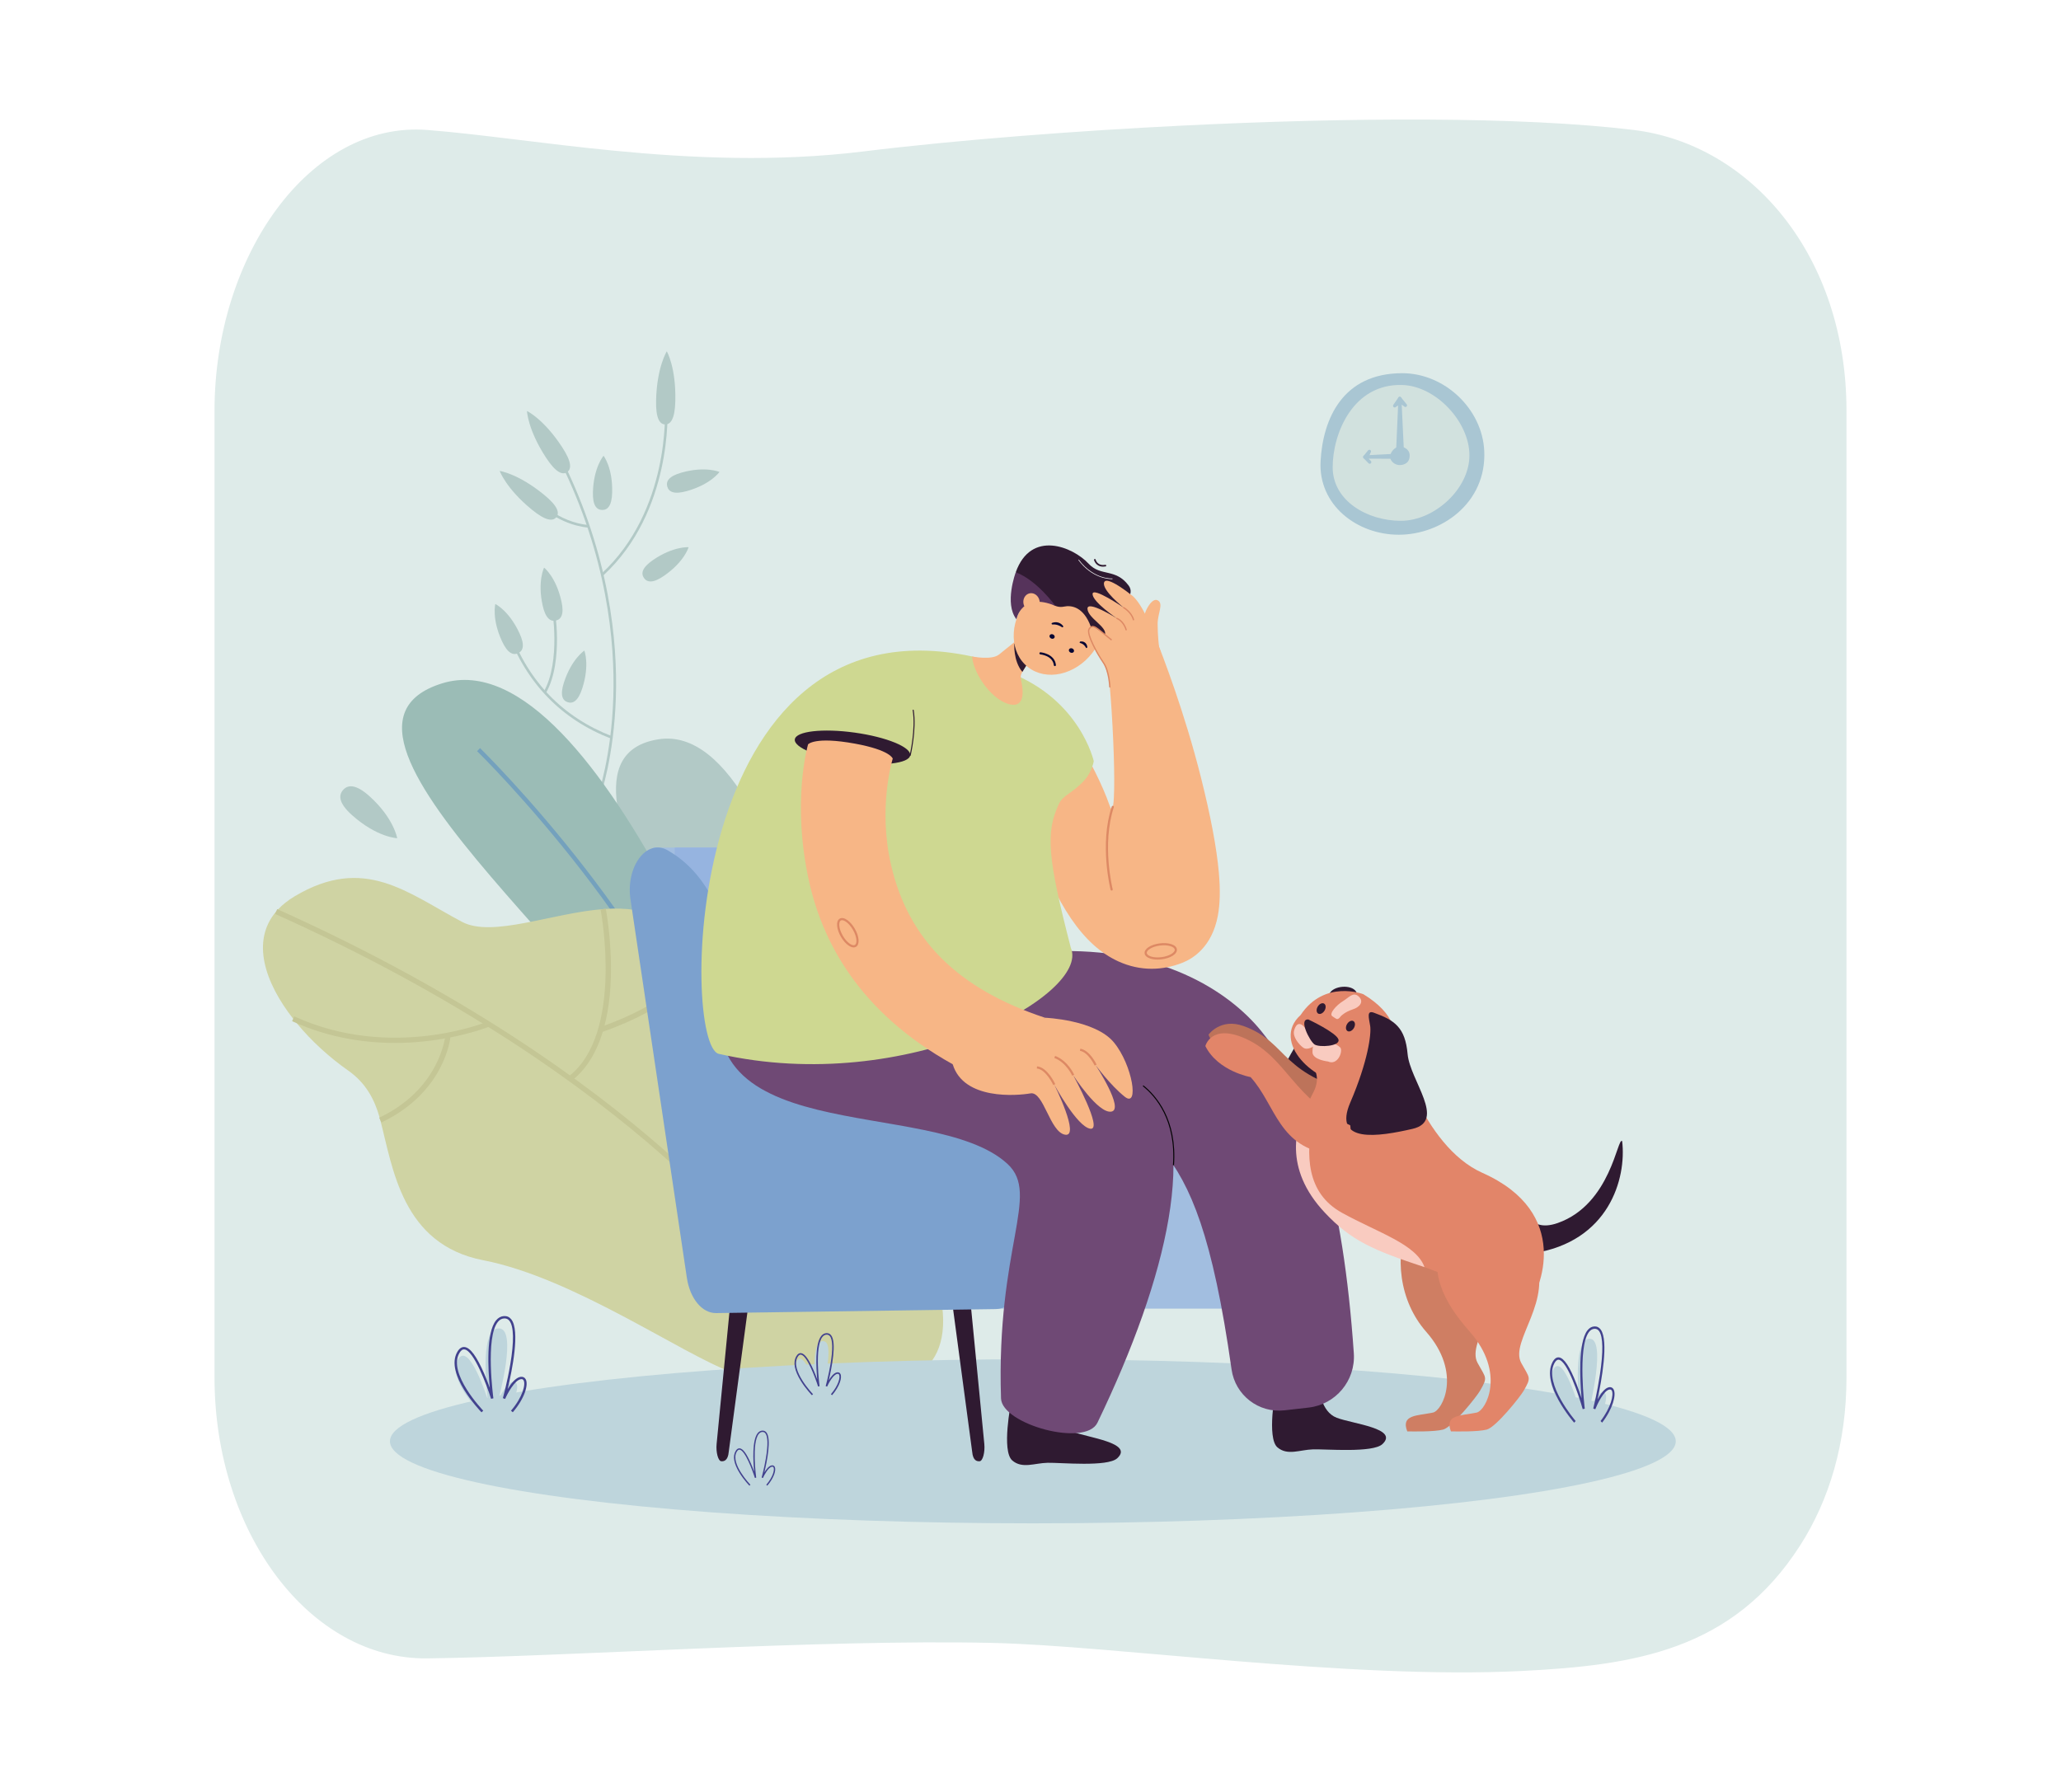 <?xml version="1.0" encoding="utf-8"?>
<!-- Generator: Adobe Illustrator 27.5.0, SVG Export Plug-In . SVG Version: 6.00 Build 0)  -->
<svg version="1.1" id="Layer_1" xmlns="http://www.w3.org/2000/svg" xmlns:xlink="http://www.w3.org/1999/xlink" x="0px" y="0px"
	 viewBox="0 0 2300 2000" style="enable-background:new 0 0 2300 2000;" xml:space="preserve">
<rect x="0" y="0" style="fill:#FFFFFF;" width="2300" height="2000"/>
<g>
	<g>
		<path style="fill:#DEEBE9;" d="M2060.601,458.397V1537.6c0,73.423-19.364,136.723-51.563,187.049
			c-75.273,117.597-185.025,134.034-310.353,140.339c-193.353,9.775-455.645-28.329-591.869-31.332
			c-191.534-4.284-476.599,15.465-629.999,17.281c-131.119,1.551-237.418-140.291-237.418-313.338V458.397
			c0-173.048,106.524-323.511,237.418-313.338c57.983,4.514,130.906,15.611,208.134,23.086
			c86.104,8.358,181.337,12.838,278.634,0.876c108.784-13.366,243.119-23.252,353.277-28.704h0.011
			c0.448-0.025,0.886-0.05,1.334-0.075c184.435-9.172,378.973-10.523,504.954,4.818
			C1953.881,160.982,2060.601,285.529,2060.601,458.397z"/>
	</g>
	<g>
		<g>
			<g>
				<g>
					<path style="fill:#B2C9C6;" d="M766.452,548.124c-14.567,4.087-20.199,0.675-21.802-5.034c-1.601-5.709,1.433-11.554,16-15.641
						c26.536-7.445,42.262-0.706,42.262-0.706S793.375,540.57,766.452,548.124z"/>
				</g>
				<g>
					<path style="fill:#B2C9C6;" d="M740.872,642.771c-12.461,8.582-18.895,7.175-22.258,2.291
						c-3.363-4.884-2.383-11.396,10.078-19.977c22.699-15.632,39.76-14.344,39.76-14.344S763.902,626.912,740.872,642.771z"/>
				</g>
				<g>
					<g>
						<g>
							<path style="fill:#B2C9C6;" d="M670.117,887.989l-2.697-0.966c0.148-0.414,14.901-42.334,17.016-108.868
								c1.948-61.39-6.77-156.893-59.385-263.244l2.567-1.27c52.905,106.938,61.652,202.987,59.674,264.733
								C685.149,845.32,670.266,887.569,670.117,887.989z"/>
						</g>
					</g>
					<g>
						<g>
							<path style="fill:#B2C9C6;" d="M673.099,642.405l-1.94-2.107c76.522-70.419,70.894-181.848,70.829-182.966l2.858-0.169
								C744.912,458.293,750.638,571.05,673.099,642.405z"/>
						</g>
					</g>
					<g>
						<g>
							<path style="fill:#B2C9C6;" d="M643.219,586.5c-28.129-7.402-45.682-27.078-45.881-27.306l2.152-1.889
								c0.222,0.253,22.727,25.426,57.409,28.744l-0.272,2.851C651.935,588.451,647.454,587.615,643.219,586.5z"/>
						</g>
					</g>
					<g>
						<g>
							<path style="fill:#B2C9C6;" d="M681.862,824.368c-55.182-21.436-93.981-61.3-115.325-118.483
								c-0.74-1.98-1.439-3.852-1.695-4.221c0.003,0.004,0.078,0.112,0.246,0.22l1.565-2.396c0.708,0.462,1.021,1.256,2.565,5.396
								c21.047,56.385,59.293,95.687,113.68,116.814L681.862,824.368z"/>
						</g>
					</g>
					<g>
						<g>
							<path style="fill:#B2C9C6;" d="M609.277,773.385l-2.484-1.427c19.372-33.694,9.217-93.407,9.113-94.005l2.82-0.495
								c0.026,0.153,2.667,15.445,2.828,34.764C621.704,730.119,619.697,755.261,609.277,773.385z"/>
						</g>
					</g>
					<g>
						<g>
							<path style="fill:#B2C9C6;" d="M627.264,498.984c11.174,17.071,10.476,24.782,5.515,28.03
								c-4.962,3.247-12.308,0.803-23.483-16.269c-20.355-31.098-21.21-52.008-21.21-52.008S606.612,467.433,627.264,498.984z"/>
						</g>
					</g>
					<g>
						<g>
							<path style="fill:#B2C9C6;" d="M607.121,552.195c15.801,12.909,17.46,20.471,13.709,25.063
								c-3.752,4.592-11.493,4.476-27.294-8.431c-28.785-23.514-35.904-43.194-35.904-43.194S577.916,528.34,607.121,552.195z"/>
						</g>
					</g>
					<g>
						<g>
							<path style="fill:#B2C9C6;" d="M626.529,671.114c3.28,14.77-0.437,20.205-6.226,21.492
								c-5.789,1.285-11.458-2.066-14.738-16.836c-5.975-26.905,1.619-42.237,1.619-42.237S620.466,643.817,626.529,671.114z"/>
						</g>
					</g>
					<g>
						<g>
							<path style="fill:#B2C9C6;" d="M683.149,549.84c-0.412,15.124-5.34,19.492-11.267,19.331
								c-5.928-0.161-10.611-4.791-10.2-19.915c0.75-27.551,11.845-40.574,11.845-40.574S683.909,521.887,683.149,549.84z"/>
						</g>
					</g>
					<g>
						<g>
							<path style="fill:#B2C9C6;" d="M649.767,768.354c-4.646,14.399-10.603,17.206-16.247,15.385
								c-5.643-1.821-8.836-7.58-4.191-21.979c8.463-26.229,22.771-35.609,22.771-35.609S658.353,741.742,649.767,768.354z"/>
						</g>
					</g>
					<g>
						<g>
							<path style="fill:#B2C9C6;" d="M579.698,706.7c6.366,13.725,3.9,19.83-1.48,22.326c-5.379,2.495-11.634,0.436-18-13.289
								c-11.599-25.001-7.463-41.604-7.463-41.604S567.931,681.334,579.698,706.7z"/>
						</g>
					</g>
					<g>
						<g>
							<path style="fill:#B2C9C6;" d="M753.636,447.482c-0.45,20.398-5.391,26.359-11.319,26.228
								c-5.928-0.131-10.601-6.304-10.15-26.703c0.82-37.159,11.951-54.881,11.951-54.881S754.468,409.781,753.636,447.482z"/>
						</g>
					</g>
				</g>
			</g>
		</g>
		<g>
			<path style="fill:#B2C9C6;" d="M968.252,1389.264c0,0-74.533-590.296-233.948-564.054
				c-159.416,26.242,137.586,384.484,153.838,557.011L968.252,1389.264z"/>
		</g>
		<g>
			<g>
				<path style="fill:#9BBCB6;" d="M867.078,1268.15c0,0-195.951-560.798-373.788-505.421
					c-177.836,55.377,229.704,348.613,280.634,513.552L867.078,1268.15z"/>
			</g>
			<g>
				<g>
					<path style="fill:#74A1BD;" d="M815.008,1273.158c-33.102-114.549-108.172-226.661-165.318-300.538
						c-61.955-80.092-116.743-133.714-117.29-134.247l3.325-3.412c0.549,0.535,55.577,54.391,117.734,134.745
						c57.4,74.205,132.816,186.857,166.125,302.128L815.008,1273.158z"/>
				</g>
			</g>
		</g>
		<g>
			<g>
				<g>
					<path style="fill:#CFD3A3;" d="M816.8,1531.706c-56.215-20.605-176.949-105.656-277.471-125.122
						c-90.684-17.561-100.923-102.817-114.902-156.416c-0.247-0.977-0.516-1.952-0.784-2.927
						c-5.63-19.998-15.327-38.519-35.015-52.335c-20.888-14.64-41.074-32.987-57.436-52.842c-1.363-1.64-2.696-3.3-4.002-4.981
						c-31.941-40.796-47.023-86.981-19.016-119.715c0.658-0.777,1.343-1.546,2.053-2.296c4.967-5.3,11.126-10.228,18.591-14.687
						c77.808-46.435,125.736-3.834,186.851,28.54c33.793,17.893,100.426-9.972,157.935-14.308c0.822-0.065,1.65-0.117,2.47-0.173
						c45.465-2.891,84.793,9.693,96.919,72.494c-0.003,0.009,0.006,0.012,0.003,0.022c0.248,1.274,0.498,2.54,0.746,3.783
						c27.691,138.642,75.424,108.644,163.085,162.8c16.3,10.084,29.91,20.452,37.96,33.009
						C1182.89,1611.128,918.563,1559.388,816.8,1531.706z"/>
				</g>
			</g>
			<g>
				<g>
					<g>
						<path style="fill:#C4C695;" d="M863.845,1421.923l4.909-3.217c-1.416-2.164-146.591-218.718-559.38-404.016l-2.405,5.357
							C718.208,1204.651,862.433,1419.771,863.845,1421.923z"/>
					</g>
				</g>
				<g>
					<g>
						<path style="fill:#C4C695;" d="M672.255,1151.706c75.828-26.334,102.049-61.546,103.127-63.031l-4.747-3.452
							c-0.255,0.349-26.417,35.277-100.31,60.938L672.255,1151.706z"/>
					</g>
				</g>
				<g>
					<g>
						<path style="fill:#C4C695;" d="M638.156,1206.059c26.913-20.723,41.972-60.575,43.552-115.248
							c1.184-40.943-5.62-76.306-5.689-76.657l-5.759,1.124c0.27,1.379,26.196,138.482-35.688,186.134L638.156,1206.059z"/>
					</g>
				</g>
				<g>
					<g>
						<path style="fill:#C4C695;" d="M532.398,1150.45c8.85-2.721,13.887-4.791,14.116-4.887l-2.276-5.41
							c-1.057,0.446-107.164,43.928-215.832-5.735l-2.438,5.336C413.53,1179.773,499.424,1160.589,532.398,1150.45z"/>
					</g>
				</g>
				<g>
					<g>
						<path style="fill:#C4C695;" d="M425.658,1252.781c36.917-17.448,55.876-42.433,65.279-60.32
							c10.236-19.47,11.669-34.676,11.727-35.314l-5.849-0.517c-0.053,0.586-6.073,58.901-73.668,90.845L425.658,1252.781z"/>
					</g>
				</g>
			</g>
		</g>
		<g>
			<path style="fill:#B2C9C6;" d="M392.919,909.845c-15.089-13.476-15.295-22.279-10.013-28.192c5.281-5.914,14.052-6.7,29.14,6.776
				c27.486,24.547,31.207,47.119,31.207,47.119S420.805,934.75,392.919,909.845z"/>
		</g>
	</g>
	<g>
		<ellipse style="fill:#BED5DC;" cx="1152.624" cy="1608.657" rx="717.462" ry="91.561"/>
	</g>
	<g>
		<g>
			<g>
				<path style="fill:#2F1A31;" d="M1093.123,1630.934L1093.123,1630.934c3.636-0.091,6.244-10.115,5.333-19.344l-14.993-154.034
					h-20.325l21.76,162.653C1085.782,1630.935,1090.821,1630.992,1093.123,1630.934z"/>
			</g>
		</g>
		<g>
			<g>
				<path style="fill:#2F1A31;" d="M805.053,1630.934L805.053,1630.934c-3.636-0.091-6.242-10.115-5.333-19.344l14.993-154.034
					h20.325l-21.76,162.653C812.395,1630.935,807.355,1630.992,805.053,1630.934z"/>
			</g>
		</g>
		<g>
			<path style="fill:#A2BEE0;" d="M1422.573,1453.488c-1.531,3.865-3.374,7.123-7.054,7.123h-360.481
				c-7.639,0-296.193-132.058-296.193-132.058l-9.609-35.266l-0.656-11.366l-19.363-335.926h23.79l229.646-0.055h0.432
				c35.063,0.976,61.984,10.565,82.851,25.905c83.128,61.092,70.173,213.49,93.062,276.586c4.84,13.379,11.309,22.732,20.64,26.38
				c8.8,3.421,17.438,5.174,25.931,5.715h0.009c54.183,3.42,102.824-42.518,153.167-19.754c12.615,5.703,23.15,12.729,31.931,20.707
				C1454.406,1339.226,1425.461,1446.193,1422.573,1453.488z"/>
		</g>
		<g>
			<path style="fill:#96B4E0;" d="M1390.675,1281.478c-173.661,0.238-342.107,0.595-342.107,0.595l-226.478,40.56l-72.854-29.345
				l0.126-11.366l3.644-335.926l229.646-0.055h0.432c35.063,0.976,61.984,10.565,82.851,25.905
				c83.128,61.092,70.173,213.49,93.062,276.586c4.84,13.379,11.309,22.732,20.64,26.38c8.8,3.421,17.438,5.174,25.931,5.715h0.009
				c54.183,3.42,102.824-42.518,153.167-19.754C1371.358,1266.474,1381.894,1273.5,1390.675,1281.478z"/>
		</g>
		<g>
			<path style="fill:#7CA1CE;" d="M703.689,1004.459l62.816,421.684c3.46,23.229,17.069,39.638,32.687,39.414l311.586-4.459
				c21.161-0.303,38.3-26.234,38.31-58.2c0.016-49.841,4.389-173.522-46.144-199.835c-83.782-43.625-194.741,41.163-246.436,15.906
				c-45.417-22.19-6.934-210.442-111.583-270.021C721.555,935.642,697.902,967.452,703.689,1004.459z"/>
		</g>
	</g>
	<g style="opacity:0.5;">
		<g>
			<path style="fill:#74A1BD;" d="M1656.369,503.3c-2.175-47.015-44.408-86.768-91.473-86.768
				c-66.678,0-88.549,51.083-91.178,98.074c-2.731,48.808,40.291,82.213,87.355,82.213
				C1608.139,596.82,1659.069,561.707,1656.369,503.3z"/>
		</g>
		<g>
			<path style="fill:#C4D7D4;" d="M1639.825,508.222c0-37.44-37.373-77.325-74.792-78.523
				c-55.359-1.773-77.811,54.391-77.811,91.831c0,37.44,38.646,59.758,76.086,59.758S1639.825,545.662,1639.825,508.222z"/>
		</g>
		<g>
			<path style="fill:#74A1BD;" d="M1573.05,506.956c-0.502-5.111-5.936-8.517-11.071-8.517c-5.135,0-10.647,6.187-10.647,11.324
				c0,5.135,5.511,9.331,10.647,9.331C1567.115,519.094,1573.981,516.433,1573.05,506.956z"/>
		</g>
		<g>
			<g>
				<path style="fill:#74A1BD;" d="M1561.979,511.641h-1.86c-1.02,0-1.845-0.826-1.845-1.846c0-1.021-2.326-4.479-1.306-4.479
					l1.035-2.172l2.216-50.572l-2.302,1.412c-0.584,0.84-1.734,1.042-2.568,0.472c-0.835-0.578-1.048-1.728-0.468-2.567l5.68-8.236
					c0.458-0.668,1.295-0.958,2.071-0.713c0.77,0.239,1.293,0.954,1.293,1.764l3.075,64.955
					C1567.001,510.675,1562.996,511.641,1561.979,511.641z"/>
			</g>
			<g>
				<path style="fill:#74A1BD;" d="M1568.355,454.25c-0.534,0-1.067-0.232-1.432-0.679l-7.008-5.018
					c-0.644-0.792,0.207-4.64,1-5.284c0.786-0.641,1.95-0.525,2.596,0.265l6.275,7.705c0.645,0.791,0.525,1.953-0.267,2.595
					C1569.177,454.114,1568.766,454.25,1568.355,454.25z"/>
			</g>
		</g>
		<g>
			<g>
				<path style="fill:#74A1BD;" d="M1528.538,517.618c-0.484,0-0.966-0.19-1.328-0.565l-5.481-5.678
					c-0.515-0.534-0.663-1.323-0.37-2.004c0.288-0.682,0.957-1.123,1.697-1.123h0.003l43.554-2.286
					c1.016,0.002,1.595,3.213,1.595,4.231v1.861c0,1.019-0.826,1.845-1.846,1.845c-1.02,0-3.317,0.916-3.317-0.103l1.472-1.761
					l-37.104-0.085l2.452,2.541c0.709,0.735,0.688,1.902-0.045,2.609C1529.461,517.448,1529,517.618,1528.538,517.618z"/>
			</g>
			<g>
				<path style="fill:#74A1BD;" d="M1523.056,511.941c-0.411,0-0.826-0.138-1.168-0.417c-0.789-0.646-0.906-1.808-0.263-2.596
					l5.126-6.278c0.652-0.791,1.813-0.902,2.599-0.261c0.789,0.645,0.904,1.808,0.263,2.597l-2.015,4.699
					C1527.23,510.132,1523.59,511.941,1523.056,511.941z"/>
			</g>
		</g>
	</g>
	<g>
		<g>
			<path style="fill:#2F1A31;" d="M1176.996,1564.39c0,0,1.2,26.243,19.117,33.283c17.92,7.038,69.533,12.658,50.648,29.936
				c-10.837,9.913-62.982,4.73-77.665,5.032c-14.688,0.302-28.342,6.988-39.458-2.616c-12.229-10.565-1.333-64.63-1.333-64.63
				s12.809,6.339,24.199,5.808C1168.919,1570.437,1176.996,1564.39,1176.996,1564.39z"/>
		</g>
		<g>
			<path style="fill:#2F1A31;" d="M1472.288,1549.328c0,0,1.483,26.227,19.477,33.072c17.993,6.846,69.665,11.907,50.968,29.388
				c-10.729,10.03-62.927,5.41-77.607,5.872c-14.682,0.462-28.264,7.295-39.484-2.189c-12.343-10.432-2.034-64.612-2.034-64.612
				s12.877,6.201,24.261,5.547C1464.275,1555.463,1472.288,1549.328,1472.288,1549.328z"/>
		</g>
		<g>
			<g>
				<path style="fill:#6F4975;" d="M1460.302,1571.035c30.335-3.455,52.607-30.17,50.512-60.63
					c-11.835-172.107-45.074-287.781-103.223-359.498c-37.358-46.075-113.936-93.884-233.22-89.102
					c-60.01,2.404-76.254-20.33-137.925-18.63c-100.57,2.776-81.038,17.157-81.038,17.157
					c-61.647,162.668,57.789,173.248,145.185,170.018c2.885-0.106,5.785-0.194,8.7-0.261c52.974-1.223,147.809,4.087,187.779,53.383
					c31.651,39.038,56.155,95.561,77.311,244.981c4.059,28.672,30.152,48.931,58.924,45.655L1460.302,1571.035z"/>
			</g>
		</g>
		<path style="fill:#2F1A31;" d="M1485.781,1106.123c-3.462,3.189-60.89,89.678-54.163,92.058
			c41.778,32.54,60.278,13.04,58.278,8.04c-1.936-4.495,25.135-90.421,24.548-96.193
			C1513.397,1099.72,1493.817,1098.72,1485.781,1106.123z"/>
		<path style="fill:#BD735A;" d="M1527.911,1222.892c-101.808-21.034-87.906-58.751-140.014-77.665
			c-25.833-9.377-39.206,9.546-39.206,9.546c5.459,18.082,45.042,31.375,45.042,31.375c73.8,42.42,117.323,104.171,140.604,89.877
			C1557.618,1261.731,1527.911,1222.892,1527.911,1222.892z"/>
		<g>
			<g>
				<path style="fill:#6F4975;" d="M1224.685,1587.949c79.125-164.152,114.057-314.928,55.907-386.644
					c-37.357-46.076-90.379-78.716-157.593-97.014c-47.969-13.057-103.564-18.816-165.235-17.116
					c-100.568,2.775-146.576-5.436-146.576-5.436c-63.753,206.921,228.828,138.939,313.293,217.477
					c36.805,34.222-12.892,92.506-7.38,261.573C1118.043,1589.732,1211.428,1615.451,1224.685,1587.949z"/>
			</g>
		</g>
		<g>
			<path style="fill:#020202;" d="M1310.123,1300.524l-1.151-0.082c3.607-50.39-19.568-76.874-33.703-88.175l0.721-0.9
				C1290.302,1222.808,1313.767,1249.608,1310.123,1300.524z"/>
		</g>
		<g>
			<g>
				<path style="fill:#F7B686;" d="M1285.279,1081.258c-12.659,0-25.194-2.746-37.22-8.231
					c-38.952-17.761-69.052-61.755-97.598-142.646c-13.149-37.258-43.401-80.359-43.705-80.791l76.167-53.865
					c1.542,2.179,37.985,53.953,55.509,103.611c9.917,28.101,3.259-127.112-3.838-165.678l54.387-23.288
					c9.086,22.643,33.028,85.093,51.112,156.866c10.951,43.461,17.718,79.393,20.114,106.796
					c1.692,19.332,1.308,35.094-1.173,48.189c-6.544,34.549-27.572,47.622-39.524,52.341
					C1308.19,1079.027,1296.686,1081.258,1285.279,1081.258z"/>
			</g>
		</g>
		<g>
			<path style="fill:#CED891;" d="M1220.599,849.56c0,0-14.944-68.139-93.418-98.715c-0.034-0.012-0.068-0.029-0.101-0.044
				c-14.007-7.06-27.206-14.897-42.287-18.12c-324.313-69.288-325.1,433.897-282.613,443.546
				c211.187,47.966,415.141-66.409,392.857-118.249c-26.103-100.904-28.271-128.748-13.384-160.637
				c4.848-10.383,15.352-11.808,28.734-26.765C1218.807,861.166,1220.599,849.56,1220.599,849.56z"/>
		</g>
		<g>
			<path style="fill:#F7B686;" d="M1190.278,669.996l-27.572,44.659l-14.975,24.233l-1.582,2.562l-5.243,8.491
				c-3.554,5.762-0.945,9.246-0.071,16.921c0.355,3.118,3.047,22.365-12.835,19.508c-19.791-3.565-41.402-33.017-43.209-53.682
				c0.095,0.036,21.835,4.429,29.971-2.102l25.153-20.169l7.321-5.881L1190.278,669.996z"/>
		</g>
		<g>
			<path style="fill:#2F1A31;" d="M1148.015,735.746l-0.285,3.141l-1.582,2.562l-5.243,8.491
				c-10.439-12.518-8.95-31.754-8.95-31.754L1148.015,735.746z"/>
		</g>
		<g>
			<g>
				<path style="fill:#56335B;" d="M1241.321,704.051c0,0-6.752,11.329-20.487,20.187c-13.734,8.859,2.856-30.338,2.856-30.338
					L1241.321,704.051z"/>
			</g>
			<g>
				<path style="fill:#F7B686;" d="M1218.906,728.857c19.184-24.608,18.193-57.455-2.215-73.364
					c-20.408-15.911-52.505-8.859-71.688,15.748c-19.185,24.607-18.194,57.455,2.214,73.365
					C1167.626,760.515,1199.721,753.465,1218.906,728.857z"/>
			</g>
			<g>
				<path style="fill:#2F1A31;" d="M1155.701,659.055l17.595,14.502c3.868,3.189,8.978,4.559,13.882,3.515
					c8.44-1.796,21.945,0.139,30.11,22.241c10.899,29.504,41.079,14.128,53.095,6.35c12.263-7.938,9.548-24.51-4.755-29.304
					c-14.303-4.798,1.666-12.426-6.152-22.888c-14.607-19.55-31.062-9.695-44.525-24.22c-17.654-19.045-64.339-38.318-81.405,9.46
					L1155.701,659.055z"/>
			</g>
			<g>
				<g>
					<path style="fill:#060633;" d="M1185.37,700.143c0.281,0.066,0.588,0.004,0.826-0.195c0.401-0.335,0.458-0.933,0.121-1.336
						c-0.196-0.237-4.262-6.164-12.122-3.423c-0.495,0.172-0.771,0.7-0.608,1.197c0.163,0.499,0.676,0.66,1.199,0.609
						c5.231-0.51,9.906,2.638,10.072,2.834C1184.995,699.992,1185.176,700.098,1185.37,700.143z"/>
				</g>
			</g>
			<g>
				<g>
					<path style="fill:#060633;" d="M1212.041,723.192c0.181,0.129,0.436,0.151,0.698,0.033c0.44-0.2,0.734-0.719,0.655-1.163
						c-0.047-0.262-0.567-6.593-7.58-6.127c-0.443,0.031-0.87,0.431-0.96,0.919c-0.089,0.487,0.224,0.76,0.636,0.847
						c4.111,0.865,6.263,4.862,6.302,5.08C1211.827,722.961,1211.916,723.101,1212.041,723.192z"/>
				</g>
			</g>
			<g>
				<path style="fill:#56335B;" d="M1133.547,638.711c0,0-13.083,34.877,0.741,52.438c0,0,5.742-30.871,43.492-14.928
					C1177.78,676.221,1157.28,647.628,1133.547,638.711z"/>
			</g>
			<g>
				<path style="fill:#F7B686;" d="M1142.238,674.105c1.182,5.505,6.127,9.111,11.047,8.055c4.919-1.056,7.949-6.375,6.768-11.879
					c-1.182-5.506-6.127-9.111-11.047-8.057C1144.087,663.282,1141.057,668.6,1142.238,674.105z"/>
			</g>
			<g>
				<path style="fill:#2F1A31;" d="M1230.998,632.469c-8.249,0-10.075-7.344-10.094-7.427c-0.117-0.499,0.193-0.999,0.693-1.116
					c0.498-0.119,0.998,0.191,1.117,0.689c0.075,0.313,1.893,7.297,10.707,5.776c0.506-0.087,0.987,0.252,1.074,0.758
					c0.087,0.506-0.253,0.986-0.758,1.074C1232.754,632.391,1231.842,632.469,1230.998,632.469z"/>
			</g>
			<g>
				<path style="fill:#FFFFFF;" d="M1254.479,700.806c-12.099,0-26.506-7.955-27.314-8.406l0.312-0.558
					c0.261,0.146,26.286,14.518,37.568,5.058c3.19-2.675,4.665-5.102,4.509-7.422c-0.25-3.718-4.715-6.541-8.655-9.029
					c-0.605-0.382-1.197-0.758-1.758-1.125l0.349-0.535c0.558,0.366,1.149,0.739,1.75,1.12c4.069,2.57,8.68,5.484,8.95,9.526
					c0.171,2.538-1.379,5.14-4.736,7.956C1262.494,699.873,1258.621,700.806,1254.479,700.806z"/>
			</g>
			<g>
				<path style="fill:#FFFFFF;" d="M1240.635,646.315c-4.207,0-22.217-1.241-37.256-21.293l0.512-0.383
					c8.802,11.737,18.556,16.824,25.187,19.026c7.187,2.386,12.364,1.993,12.413,1.988l0.053,0.637
					C1241.52,646.292,1241.202,646.315,1240.635,646.315z"/>
			</g>
			<g>
				<path style="fill:#060633;" d="M1177.195,743.468c-0.593,0-1.103-0.445-1.172-1.048c-1.231-10.777-14.855-12.028-14.993-12.039
					c-0.65-0.053-1.133-0.623-1.08-1.274c0.054-0.65,0.619-1.137,1.275-1.08c0.156,0.014,15.697,1.443,17.144,14.125
					c0.074,0.648-0.391,1.233-1.038,1.308C1177.284,743.465,1177.24,743.468,1177.195,743.468z"/>
			</g>
			<g>
				<path style="fill:#060633;" d="M1171.377,709.162c-0.562,1.265,0.203,2.83,1.706,3.499c1.503,0.667,3.176,0.183,3.737-1.083
					c0.562-1.263-0.202-2.83-1.705-3.498C1173.611,707.413,1171.937,707.898,1171.377,709.162z"/>
			</g>
			<g>
				<path style="fill:#060633;" d="M1192.971,724.865c-0.561,1.264,0.203,2.831,1.706,3.498c1.503,0.668,3.177,0.182,3.737-1.081
					c0.561-1.265-0.201-2.831-1.705-3.499C1195.206,723.115,1193.532,723.599,1192.971,724.865z"/>
			</g>
		</g>
		<g>
			<path style="fill:#F7B686;" d="M1275.139,680.064c-7.676-13.482-12.951-16.236-12.951-16.236s-27.667-22.346-30.091-13.613
				c-2.423,8.734,21.824,27.937,21.824,27.937s-35.04-23.968-34.659-14.976c0.382,8.992,27.129,27.011,27.129,27.011
				s-33.492-20.998-32.805-10.564c0.689,10.434,21.979,19.939,19.555,28.671c-0.207,0.746-19.285-18.107-18.279-3.418
				c0.4,5.855,7.58,19.891,7.58,19.891c-0.132,1.912,2.28,5.315,3.498,7.057c5.478,7.837,8.142,12.962,11.319,24.191l57.76-29.407
				C1295.019,726.606,1284.932,697.266,1275.139,680.064z"/>
		</g>
		<g>
			<path style="fill:#DD8964;" d="M1264.937,692.446c-0.323,0-0.618-0.216-0.705-0.541c-2.238-8.284-10.585-13.069-10.669-13.118
				c-0.353-0.196-0.477-0.642-0.279-0.993c0.198-0.351,0.645-0.478,0.995-0.279c0.365,0.205,8.964,5.123,11.363,14.01
				c0.105,0.39-0.125,0.791-0.515,0.897C1265.063,692.436,1265,692.446,1264.937,692.446z"/>
		</g>
		<g>
			<path style="fill:#DD8964;" d="M1256.738,703.654c-0.318,0-0.611-0.208-0.703-0.527c-2.745-9.538-9.822-12.228-9.893-12.254
				c-0.378-0.138-0.573-0.558-0.436-0.937c0.138-0.379,0.557-0.574,0.934-0.437c0.318,0.116,7.839,2.937,10.8,13.224
				c0.111,0.387-0.113,0.792-0.5,0.904C1256.872,703.646,1256.804,703.654,1256.738,703.654z"/>
		</g>
		<g>
			<path style="fill:#DD8964;" d="M1238.522,767.444c-0.39,0-0.714-0.309-0.729-0.702c-0.008-0.177-0.778-17.801-6.973-26.663
				c-5.406-7.735-19.852-32.2-16.051-38.385c1.1-1.79,2.363-2.786,3.86-3.045c3.006-0.516,6.26,2.097,10.029,5.125l0.157,0.125
				c5.352,4.301,12.184,9.87,12.184,9.87l-0.924,1.133c0,0-6.826-5.564-12.176-9.862l-0.156-0.126
				c-3.495-2.808-6.514-5.232-8.863-4.823c-1.061,0.183-1.998,0.959-2.865,2.369c-2.939,4.782,9.03,26.808,16.003,36.784
				c6.442,9.215,7.206,26.703,7.236,27.443c0.015,0.402-0.298,0.742-0.702,0.759
				C1238.542,767.444,1238.533,767.444,1238.522,767.444z"/>
		</g>
		<g>
			<g>
				<g>
					<path style="fill:#F7B686;" d="M1166.113,1135.896c0,0,56.097,2.196,76.975,27.574c20.876,25.378,28.358,73.58,12.075,60.597
						c-16.281-12.983-32.503-35.32-32.503-35.32s32.412,49.351,17.588,51.932c-14.823,2.582-42.599-40.609-42.599-40.609
						s33.89,61.797,19.097,59.701c-14.794-2.095-40.207-49.222-40.207-49.222s29.234,58.755,12.106,55.919
						c-17.126-2.836-23.843-48.712-38.667-46.13c-14.824,2.58-74.58,7.823-86.788-32.506L1166.113,1135.896z"/>
				</g>
			</g>
			<g>
				<path style="fill:#DD8964;" d="M1221.56,1189.256c-0.068-0.149-6.964-14.852-16.359-16.404l0.395-2.393
					c10.664,1.761,17.865,17.127,18.167,17.78L1221.56,1189.256z"/>
			</g>
			<g>
				<path style="fill:#DD8964;" d="M1196.539,1200.559c-0.065-0.146-6.611-14.718-19.932-19.763l0.859-2.27
					c14.292,5.412,21.014,20.42,21.293,21.057L1196.539,1200.559z"/>
			</g>
			<g>
				<path style="fill:#DD8964;" d="M1175.438,1211.056c-0.082-0.176-8.243-17.662-18.354-18.467l0.192-2.418
					c11.527,0.917,20.01,19.097,20.366,19.871L1175.438,1211.056z"/>
			</g>
		</g>
		<g>
			<path style="fill:#2F1A31;" d="M1015.738,843.055c-1.262,9.107-31.105,12.501-66.656,7.579
				c-35.553-4.923-63.352-16.295-62.091-25.402c1.261-9.107,31.104-12.5,66.656-7.578
				C989.199,822.575,1016.998,833.948,1015.738,843.055z"/>
		</g>
		<g>
			<g>
				<path style="fill:#F7B686;" d="M1063.192,1187.833c-105.436-58.6-145.833-138.023-160.535-205.151
					c-19.027-86.869-1.748-148.793-0.883-151.904c0,0,7.298-9.01,52.188-0.819c40.006,7.299,42.302,16.762,42.302,16.762
					c-0.154,0.57-16.851,54.435-1.762,119.176c19.27,82.682,73.983,137.703,171.612,170.001
					C1166.113,1135.896,1086.058,1200.541,1063.192,1187.833z"/>
			</g>
		</g>
		<g>
			<path style="fill:#2F1A31;" d="M1015.738,843.645c-0.045,0-0.09-0.004-0.137-0.015c-0.316-0.075-0.514-0.394-0.438-0.71
				c0.07-0.291,6.825-29.293,3.343-50.184c-0.053-0.323,0.165-0.626,0.486-0.68c0.325-0.049,0.625,0.165,0.679,0.486
				c3.521,21.128-3.291,50.356-3.359,50.648C1016.248,843.463,1016.006,843.645,1015.738,843.645z"/>
		</g>
		<g>
			<path style="fill:#DD8964;" d="M952.646,1057.43c-1.772,0-3.801-0.773-5.935-2.291c-3.008-2.139-5.957-5.557-8.305-9.624
				c-2.348-4.068-3.834-8.33-4.181-12.003c-0.381-4.004,0.637-6.918,2.865-8.203c2.227-1.286,5.26-0.711,8.538,1.62
				c3.007,2.138,5.957,5.556,8.304,9.622l0,0c5.092,8.818,5.67,17.695,1.316,20.208
				C954.471,1057.207,953.595,1057.43,952.646,1057.43z M939.702,1027.066c-0.53,0-1.001,0.113-1.399,0.343
				c-1.339,0.773-1.945,2.914-1.664,5.873c0.316,3.334,1.691,7.248,3.868,11.019c2.179,3.773,4.88,6.92,7.611,8.861
				c2.421,1.724,4.578,2.268,5.918,1.495c2.677-1.546,2.432-8.865-2.205-16.894c-2.178-3.772-4.88-6.918-7.61-8.859
				C942.52,1027.694,940.95,1027.066,939.702,1027.066z"/>
		</g>
		<g>
			<path style="fill:#DD8964;" d="M1291.79,1070.998c-2.937,0-5.684-0.37-8.005-1.095c-3.838-1.203-6.129-3.271-6.452-5.822
				c-0.629-4.987,6.79-9.893,16.891-11.169l0,0c4.661-0.589,9.166-0.306,12.687,0.796c3.838,1.203,6.129,3.269,6.452,5.821
				c0.323,2.553-1.382,5.125-4.801,7.244c-3.137,1.944-7.43,3.337-12.09,3.925C1294.884,1070.899,1293.31,1070.998,1291.79,1070.998
				z M1294.53,1055.317c-9.199,1.162-15.176,5.39-14.79,8.458c0.193,1.534,1.933,2.922,4.769,3.811
				c3.198,1.002,7.341,1.25,11.658,0.705c4.322-0.546,8.27-1.818,11.118-3.581c2.527-1.566,3.865-3.343,3.672-4.876
				c-0.193-1.533-1.933-2.921-4.769-3.811C1302.991,1055.021,1298.849,1054.775,1294.53,1055.317L1294.53,1055.317z"/>
		</g>
		<g>
			<path style="fill:#F7B686;" d="M1293.428,722.133c0,0-1.56-13.318-1.56-25.579c0-12.26,7.084-22.852,0-26.559
				c-7.085-3.709-16.533,15.45-16.238,24.469C1275.927,703.484,1293.428,722.133,1293.428,722.133z"/>
		</g>
		<g>
			<path style="fill:#DD8964;" d="M1240.536,994.008c-0.541,0-1.034-0.365-1.174-0.914c-0.128-0.501-12.636-50.647,1.326-92.896
				c0.21-0.636,0.893-0.982,1.533-0.771c0.636,0.208,0.98,0.895,0.771,1.531c-13.742,41.586-1.405,91.041-1.279,91.537
				c0.166,0.649-0.226,1.309-0.876,1.475C1240.735,993.997,1240.635,994.008,1240.536,994.008z"/>
		</g>
	</g>
	<g>
		<g>
			<path style="fill:#BED5DC;" d="M534.799,1575.386c0,0-35.989-37.047-23.606-58.147c12.383-21.1,33.28,45.326,33.28,45.326
				s-10.836-78.546,11.609-79.91c22.444-1.364,0,79.91,0,79.91s8.32-18.952,16.445-20.124c8.127-1.172,5.804,16.069-8.706,32.944
				H534.799z"/>
		</g>
		<g>
			<path style="fill:#42428E;" d="M537.365,1576.308c-1.695-1.745-41.355-43.026-26.965-67.545c2.274-3.874,5.004-5.66,8.121-5.305
				c6.301,0.714,13.395,10.335,21.686,29.407c2.482,5.712,4.681,11.421,6.407,16.15c-1.986-20.606-4.28-61.613,6.984-75.358
				c2.424-2.959,5.378-4.564,8.776-4.77c3.32-0.204,6.043,0.986,8.103,3.53c10.145,12.518,1.025,57.097-3.989,77.961
				c3.734-6.101,9.024-12.888,14.431-13.668c2.546-0.368,4.586,0.585,5.735,2.679c3.309,6.029-1.18,21.465-14.418,36.859
				l-2.007-1.724c13.019-15.141,16.557-29.394,14.105-33.862c-0.615-1.12-1.58-1.542-3.037-1.333
				c-6.964,1.005-15.089,16.254-17.631,22.047l-2.488-0.885c0.05-0.178,4.981-18.122,8.282-37.748
				c4.317-25.668,3.959-42.493-1.038-48.658c-1.514-1.869-3.438-2.699-5.888-2.557c-2.67,0.163-4.923,1.409-6.889,3.806
				c-14.229,17.366-5.14,84.652-5.047,85.329l-2.573,0.578c-4.698-14.934-19.211-53.952-29.802-55.153
				c-2.004-0.236-3.821,1.086-5.542,4.016c-13.38,22.8,26.182,63.948,26.583,64.362L537.365,1576.308z"/>
		</g>
	</g>
	<g>
		<g>
			<path style="fill:#BED5DC;" d="M1754.391,1586.943c0,0-32.245-37.048-21.15-58.147c11.094-21.1,29.818,45.325,29.818,45.325
				s-9.708-78.545,10.401-79.909c20.11-1.364,0,79.909,0,79.909s7.455-18.951,14.736-20.124c7.281-1.172,5.2,16.071-7.801,32.945
				H1754.391z"/>
		</g>
		<g>
			<path style="fill:#42428E;" d="M1756.69,1587.866c-1.518-1.745-37.053-43.025-24.161-67.545c2.037-3.874,4.481-5.659,7.278-5.305
				c5.646,0.714,12.001,10.333,19.429,29.408c2.224,5.711,4.195,11.419,5.741,16.149c-1.778-20.607-3.835-61.615,6.257-75.36
				c2.172-2.958,4.818-4.563,7.864-4.769c2.967-0.203,5.413,0.986,7.26,3.531c9.089,12.517,0.919,57.095-3.573,77.958
				c3.345-6.1,8.085-12.887,12.93-13.667c2.277-0.366,4.107,0.582,5.138,2.678c2.964,6.029-1.057,21.466-12.919,36.861l-1.798-1.725
				c11.666-15.141,14.835-29.393,12.638-33.862c-0.552-1.12-1.419-1.542-2.72-1.333c-6.241,1.004-13.52,16.255-15.798,22.047
				l-2.228-0.884c0.045-0.179,4.462-18.122,7.419-37.75c3.869-25.667,3.547-42.493-0.93-48.658
				c-1.357-1.868-3.076-2.696-5.275-2.557c-2.392,0.163-4.412,1.407-6.173,3.807c-12.748,17.359-4.605,84.651-4.521,85.329
				l-2.305,0.577c-4.21-14.933-17.214-53.953-26.703-55.155c-1.783-0.229-3.423,1.085-4.964,4.017
				c-11.985,22.79,23.456,63.949,23.815,64.362L1756.69,1587.866z"/>
		</g>
	</g>
	<g>
		<g>
			<path style="fill:#BED5DC;" d="M834.859,1657.679c0,0-20.592-21.199-13.507-33.272c7.086-12.073,19.043,25.935,19.043,25.935
				s-6.2-44.944,6.643-45.724c12.843-0.781,0,45.724,0,45.724s4.761-10.844,9.411-11.515c4.65-0.671,3.321,9.196-4.982,18.852
				H834.859z"/>
		</g>
		<g>
			<path style="fill:#42428E;" d="M836.328,1658.206c-0.06-0.06-5.951-6.159-10.772-13.86c-6.578-10.508-8.145-18.849-4.658-24.79
				c1.3-2.217,2.859-3.246,4.648-3.036c3.606,0.408,7.664,5.912,12.408,16.828c1.42,3.267,2.678,6.535,3.666,9.24
				c-1.136-11.791-2.449-35.256,3.997-43.12c1.387-1.694,3.077-2.611,5.022-2.73c1.894-0.106,3.456,0.564,4.638,2.021
				c5.804,7.163,0.586,32.67-2.283,44.609c2.137-3.491,5.164-7.374,8.258-7.82c1.457-0.214,2.623,0.333,3.281,1.532
				c1.893,3.451-0.676,12.283-8.25,21.093l-1.148-0.987c7.449-8.664,9.474-16.819,8.07-19.376c-0.351-0.642-0.907-0.884-1.738-0.763
				c-3.982,0.574-8.633,9.302-10.088,12.617l-1.424-0.506c0.03-0.102,2.85-10.37,4.738-21.601
				c2.471-14.687,2.266-24.314-0.593-27.843c-0.866-1.07-1.974-1.55-3.368-1.463c-1.529,0.094-2.818,0.805-3.942,2.178
				c-8.143,9.935-2.941,48.438-2.889,48.826l-1.471,0.331c-2.689-8.546-10.994-30.873-17.054-31.561
				c-1.151-0.13-2.186,0.622-3.17,2.298c-7.656,13.047,14.98,36.594,15.21,36.829L836.328,1658.206z"/>
		</g>
	</g>
	<g>
		<g>
			<path style="fill:#BED5DC;" d="M904.408,1556.648c0,0-23.218-23.9-15.229-37.513c7.99-13.611,21.471,29.242,21.471,29.242
				s-6.991-50.673,7.49-51.553c14.479-0.88,0,51.553,0,51.553s5.367-12.226,10.609-12.982c5.243-0.756,3.745,10.367-5.617,21.253
				H904.408z"/>
		</g>
		<g>
			<path style="fill:#42428E;" d="M906.065,1557.244c-0.066-0.069-6.71-6.943-12.147-15.626
				c-7.416-11.846-9.183-21.249-5.251-27.949c1.468-2.5,3.234-3.649,5.239-3.423c4.067,0.461,8.643,6.667,13.99,18.972
				c1.602,3.684,3.021,7.368,4.133,10.418c-1.28-13.294-2.76-39.749,4.506-48.616c1.563-1.91,3.47-2.945,5.662-3.077
				c2.146-0.128,3.898,0.636,5.228,2.277c6.545,8.077,0.662,36.836-2.572,50.295c2.409-3.936,5.821-8.314,9.309-8.818
				c1.644-0.233,2.958,0.378,3.699,1.729c2.135,3.889-0.76,13.848-9.302,23.779l-1.294-1.114c8.4-9.767,10.681-18.962,9.099-21.845
				c-0.397-0.721-1.021-0.996-1.959-0.86c-4.492,0.649-9.734,10.486-11.375,14.223l-1.603-0.57
				c0.031-0.116,3.211-11.691,5.341-24.353c2.785-16.56,2.554-27.415-0.67-31.392c-0.977-1.205-2.218-1.745-3.798-1.65
				c-1.723,0.106-3.177,0.909-4.445,2.456c-9.179,11.2-3.315,54.611-3.255,55.048l-1.66,0.373
				c-3.031-9.634-12.395-34.807-19.227-35.581c-1.297-0.143-2.466,0.7-3.575,2.591c-8.629,14.703,16.889,41.255,17.149,41.521
				L906.065,1557.244z"/>
		</g>
	</g>
	<g>
		<path style="fill:#CF7E63;" d="M1571.813,1361.391c-15.962,40.643-10.476,90.64,19.752,125.017
			c40.319,45.853,18.13,88.033,7.577,90.198c-17.81,3.653-35.99,2.221-28.683,20.974c5.683,0.069,29.861,0.649,40.049-2.032
			c10.283-2.706,37.268-36.582,41.131-43.293c8.93-15.512,6.719-13.753-2.706-31.071c-13.38-24.587,37.397-69.974,13.801-118.957
			C1625.39,1363.104,1571.813,1361.391,1571.813,1361.391z"/>
		<g>
			<path style="fill:#E28569;" d="M1521.436,1109.643c0,0-43.295-16.876-70.026,23.271c-33.781,30.409,17.018,77.24,53.915,76.019
				C1542.221,1207.713,1591.781,1152.265,1521.436,1109.643z"/>
		</g>
		<g>
			<path style="fill:#2F1A31;" d="M1478.129,1127.963c-1.83,3.063-5.009,4.535-7.098,3.287c-2.089-1.249-2.297-4.745-0.467-7.808
				c1.83-3.063,5.008-4.536,7.097-3.288C1479.75,1121.403,1479.959,1124.9,1478.129,1127.963z"/>
		</g>
		<g>
			<path style="fill:#2F1A31;" d="M1510.845,1147.487c-1.83,3.063-5.009,4.535-7.097,3.288c-2.089-1.249-2.298-4.745-0.468-7.808
				c1.83-3.063,5.009-4.536,7.098-3.287C1512.466,1140.927,1512.675,1144.423,1510.845,1147.487z"/>
		</g>
		<path style="fill:#2F1A31;" d="M1710.487,1398.844c85.116-12.818,104.777-83.656,99.779-125.153
			c-5.247-5.963-12.253,70.514-72.068,91.397c-34.521,12.052-38.191-21.312-38.191-21.312
			C1698.581,1373.667,1710.487,1398.844,1710.487,1398.844z"/>
		<g>
			<path style="fill:#E28569;" d="M1465.069,1190.557c0,0,9.863,10.87,0.611,28.577c-10.465,20.029-39.813,76.225,14.847,134.534
				c45.513,48.55,90.685,47.414,223.062,106.14c16.764-20.401,50.604-106.273-49.219-150.741
				c-67.992-30.287-96.563-141.71-96.563-141.71S1513.005,1210.684,1465.069,1190.557z"/>
		</g>
		<path style="fill:#2F1A31;" d="M1533.191,1130.286c23.399,8.496,34.984,16.579,37.651,46.174s43.571,74.711,5.452,83.486
			c-38.119,8.775-89.291,16.762-69.457-29.352c19.834-46.114,23.585-76.514,22.251-85.367
			C1527.755,1136.374,1524.655,1127.186,1533.191,1130.286z"/>
		<path style="fill:#F9CBC0;" d="M1589.682,1414.266c-9.028-25.61-51.822-38.42-92.013-60.608
			c-40.572-22.398-40.064-65.286-32.988-104.446c3.177-17.58-0.087-21.567-5.071-18.829c-13.881,26.314-27.909,73.209,18.74,122.972
			C1508.029,1385.014,1533.09,1395.59,1589.682,1414.266z"/>
		<g>
			<path style="fill:#F9CBC0;" d="M1482,1184.736c0,0-17.372-1.834-17.314-10.425c0.056-8.59,1.806-6.994,1.806-6.994
				s-7.17,5.511-12.15,1.984c-4.979-3.528-11.873-12.25-10.258-18.777c1.614-6.528,5.475-11.219,11.73-3.927
				c6.254,7.291,38.051,18.278,40.319,23.213C1498.403,1174.742,1492.361,1189.413,1482,1184.736z"/>
		</g>
		<g>
			<path style="fill:#2F1A31;" d="M1460.107,1137.874c0,0,31.204,14.611,33.55,22.289c2.344,7.679-21.568,9.081-26.747,5.54
				C1461.734,1162.16,1448.62,1136.838,1460.107,1137.874z"/>
		</g>
		<g>
			<path style="fill:#F9CBC0;" d="M1496.514,1134.004c0,0,4.495-4.66,12.926-7.349c8.431-2.69,12.879-8.901,6.798-14.483
				c-6.082-5.584-10.658,1.013-17.632,5.289c-6.974,4.275-16.264,14.137-11.535,16.971
				C1491.802,1137.268,1492.261,1139.505,1496.514,1134.004z"/>
		</g>
		<path style="fill:#E28569;" d="M1506.793,1255.945c-63.536-28.503-70.368-75.511-116.338-96.463
			c-38.943-17.749-45.308,8.066-45.308,8.066c14,28.172,50.459,34.627,50.459,34.627c28.465,31.527,31.067,79.216,90.175,86.045
			C1512.92,1291.356,1506.793,1255.945,1506.793,1255.945z"/>
		<path style="fill:#E28569;" d="M1609.887,1378.799c-15.962,40.643,0.159,73.232,30.388,107.61
			c40.319,45.853,18.13,88.033,7.577,90.198c-17.81,3.653-35.99,2.221-28.683,20.974c5.683,0.069,29.861,0.649,40.049-2.032
			c10.283-2.706,37.268-36.582,41.131-43.293c8.93-15.512,6.719-13.753-2.706-31.071c-13.38-24.587,37.397-69.974,13.801-118.957
			C1674.099,1363.104,1609.887,1378.799,1609.887,1378.799z"/>
	</g>
</g>
</svg>
